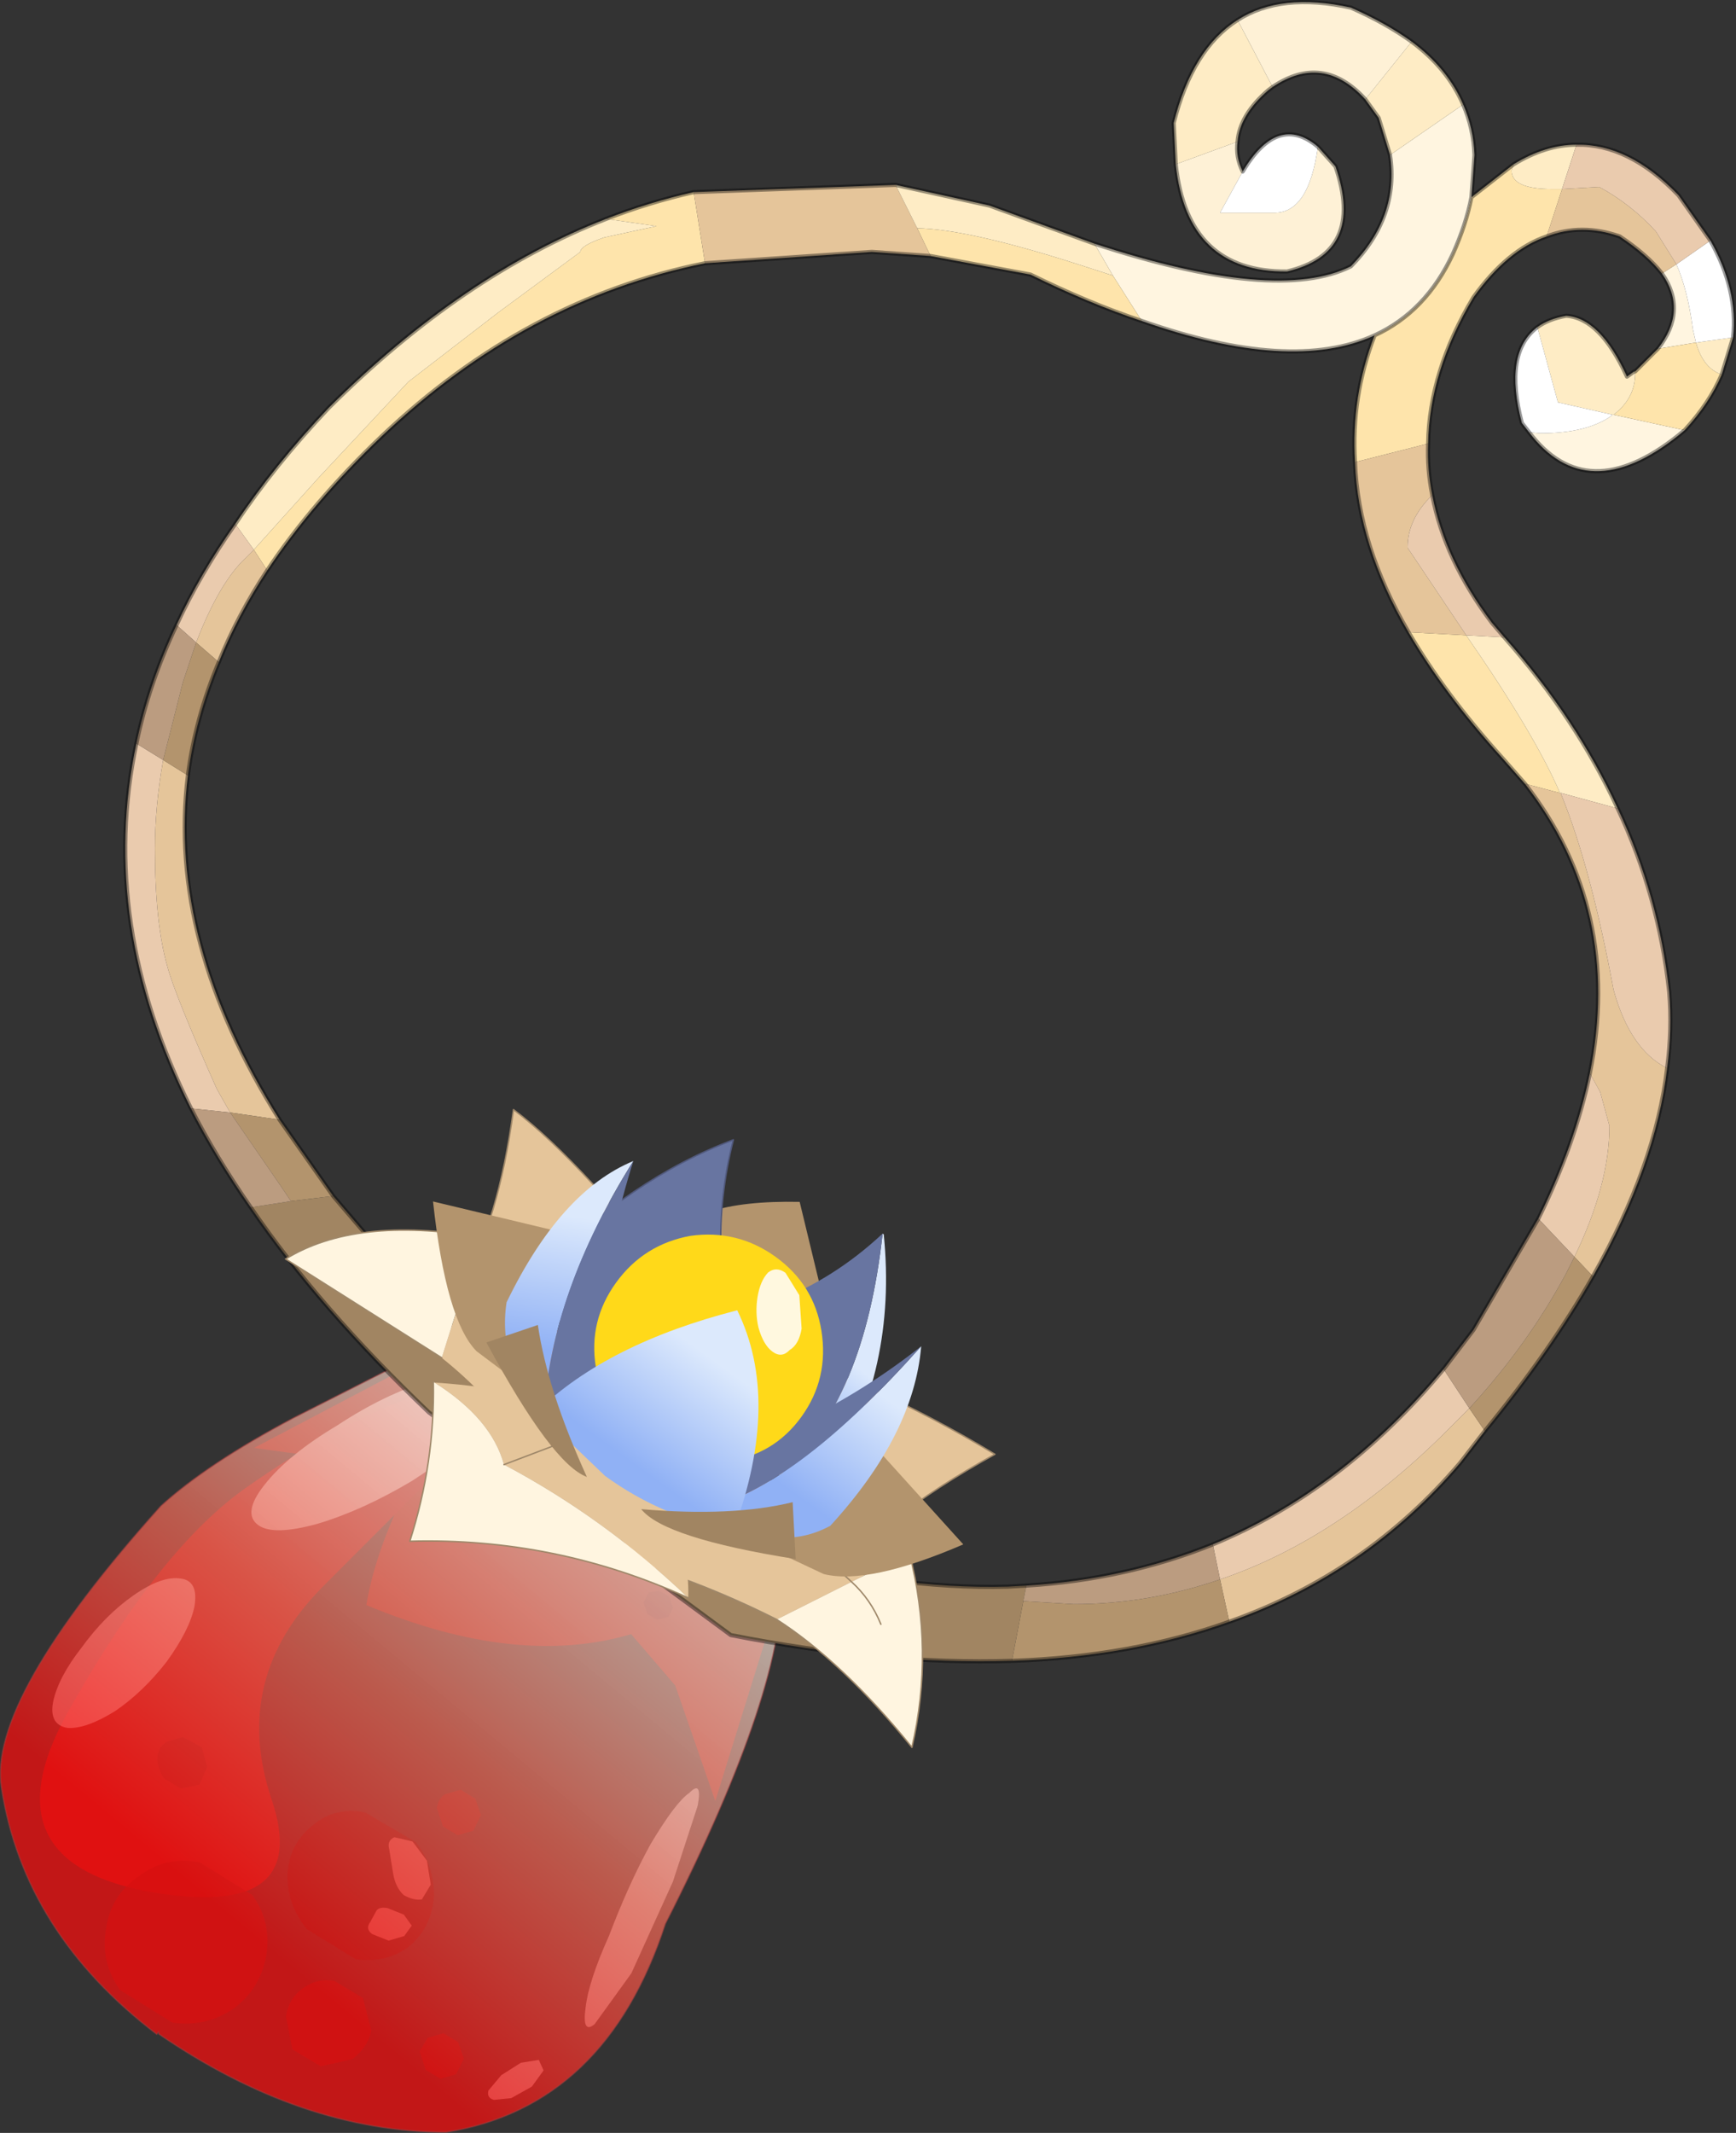 <svg viewBox="0 0 84.263 103.47" xmlns="http://www.w3.org/2000/svg" xmlns:xlink="http://www.w3.org/1999/xlink"><rect x="0" y="0" width="84.263" height="103.47" fill="#333333" stroke="none"/><g transform="translate(-235.78 -145.83)"><use transform="rotate(35.862 -185.757 495.048) scale(1.388)" width="23.85" height="29.25" xlink:href="#a"/><use transform="translate(241.75 145.85)" width="78.3" height="80.65" xlink:href="#b"/><use transform="rotate(35.862 -167.11 498.18) scale(1.388)" width="27.75" height="18.4" xlink:href="#c"/></g><defs><linearGradient id="e" x1="-819.2" x2="819.2" gradientTransform="matrix(.001 -.013 .015 .001 .25 -10.7)" gradientUnits="userSpaceOnUse"><stop stop-color="#ff0b0b" stop-opacity=".702" offset=".067"/><stop stop-color="#f56b58" stop-opacity=".702" offset=".514"/><stop stop-color="#fbe7d9" stop-opacity=".651" offset="1"/></linearGradient><linearGradient id="g" x1="-819.2" x2="819.2" gradientTransform="matrix(-.001 -.003 .002 -.001 -5.75 -2.9)" gradientUnits="userSpaceOnUse"><stop stop-color="#90b1f5" offset=".067"/><stop stop-color="#dce9fc" offset="1"/></linearGradient><linearGradient id="h" x1="-819.2" x2="819.2" gradientTransform="matrix(-.001 -.002 .001 -0 4.8 -5.25)" gradientUnits="userSpaceOnUse"><stop stop-color="#90b1f5" offset=".067"/><stop stop-color="#dce9fc" offset="1"/></linearGradient><linearGradient id="i" x1="-819.2" x2="819.2" gradientTransform="matrix(0 -.003 .002 0 5.3 -4.15)" gradientUnits="userSpaceOnUse"><stop stop-color="#90b1f5" offset=".067"/><stop stop-color="#dce9fc" offset="1"/></linearGradient><linearGradient id="j" x1="-819.2" x2="819.2" gradientTransform="matrix(-0 -.003 .005 -0 .25 -1.7)" gradientUnits="userSpaceOnUse"><stop stop-color="#90b1f5" offset=".067"/><stop stop-color="#dce9fc" offset="1"/></linearGradient><g id="d"><path d="m5.2-24.55 2.85 3.35 2.15 6.4-3.5-2.45-2.3-.55q-2.55 3.3-8.1 4.6-.95-1.9-1.35-4.85l-5.05 2.7 3.25-6.55 1.6-1.55Q-2.3-25.6 1.6-25.6l3.6 1.05" fill="#8c231d" fill-rule="evenodd" transform="translate(11.85 26)"/><path d="M-6.85-19.75q1.35-2.3 2.15-2.3t.5 2.3l-1.1 6.85q-.75 4.55 2.9 7.15T-4.05-.6Q-9.4 1.9-10-4.35q-.7-6.3.5-9.75t2.65-5.65" fill="#961f1f" fill-rule="evenodd" transform="translate(11.85 26)"/><path d="m4.1-18.95-.05-.4.25-.25.4-.05.35.25.05.35-.25.3-.4.05-.35-.25m-.75 9 .5.35.1.6-.35.45-.6.05-.55-.4q-.15-.3-.05-.55l.35-.45.6-.05M4.25-2l.9.75q.25.55.05 1.2L4.45.8 3.3.9 2.45.1q-.3-.55-.1-1.15t.75-.85L4.25-2m3-.65.6-.05.5.35.1.6-.35.45-.6.05-.55-.4-.05-.55.35-.45M.8.95Q.4 2.05-.65 2.6l-2.15.15q-1.15-.4-1.65-1.45Q-5 .25-4.6-.85-4.25-2-3.15-2.5L-1-2.65Q.1-2.3.65-1.2 1.15-.15.8.95m-6.7-5.1q-.4-.15-.6-.45t-.05-.65l.35-.45.75-.1.55.45.15.65-.45.5-.7.05" fill="#771a1a" fill-opacity=".702" fill-rule="evenodd" transform="translate(11.85 26)"/><path d="M2.55-7.5q1.05.3 1.65 1.2.55.9.3 1.9-.3.95-1.25 1.45l-2 .15Q.15-3.1-.45-4-1-4.9-.7-5.9q.25-.95 1.2-1.4l2.05-.2" fill="#4f1111" fill-opacity=".702" fill-rule="evenodd" transform="translate(11.85 26)"/><path d="m1.85-7.2.6-.25.8.25.6.6.05.6q-.2.2-.6.25-.4-.05-.75-.4l-.6-.6q-.25-.2-.1-.45M3.1-5.05l.6-.15.45.15v.45l-.35.45-.6.15q-.3 0-.3-.3l-.05-.4q-.05-.2.25-.35" fill="#ea9999" fill-opacity=".702" fill-rule="evenodd" transform="translate(11.85 26)"/><path d="M-4.75-22.15q.65 0 .6 1.3t-.8 3.2q-.8 1.85-1.8 3.15-1 1.25-1.65 1.25-.7 0-.65-1.25.05-1.35.85-3.2.7-1.85 1.7-3.15 1.1-1.35 1.75-1.3m-3.9 17.1q-.45 1.1-1 1.45-.6.3-.95-.45-.35-.8-.3-2.1 0-1.4.4-2.55t1-1.45q.55-.3.95.5.35.75.35 2.15-.05 1.35-.45 2.45M9.8-14.3l.85 2.65.7 3.45V-6q-.15.55-.6-.3-.45-.8-.8-2.5-.5-1.85-.7-3.45-.15-1.7.05-2.25.1-.65.5.2M10.85-3.65v.7l-.35.75-.45.4q-.25.1-.35-.15l.05-.7.3-.75.45-.45.35.2" fill="#fff" fill-opacity=".6" fill-rule="evenodd" transform="translate(11.85 26)"/><path d="M-.85 3.25Q-6.7 3.1-10.3-.55q-2.2-2.2-1.25-11.25.45-2.15 1.95-5.2l2.65-5.15q3.1-4.25 8.85-3.8 4.2.4 5.55 3.4 2.4 2.95 3.85 12.25Q13.35-3.9 9.35.1 5.25 3.05-.8 3.2l-.05-.05v.1" fill="url(#e)" fill-rule="evenodd" transform="translate(11.85 26)"/><path d="M11 29.25q-5.85-.15-9.45-3.8Q-.65 23.25.3 14.2.75 12.05 2.25 9L4.9 3.85Q8-.4 13.75.05q4.2.4 5.55 3.4 2.4 2.95 3.85 12.25 2.05 6.4-1.95 10.4-4.1 2.95-10.15 3.1l-.05-.05v.05" fill="none" stroke="#a14040" stroke-linecap="round" stroke-linejoin="round" stroke-opacity=".502" stroke-width=".05"/></g><g id="b"><path d="M317.15 158.65q.55 1.25.8 3.15l.15.65-1.85.3q1.45-1.85.2-3.65l.7-.45m.4 8.05-.3.25q-4.45 3.55-7.25-.15l.55.05q2.25 0 3.45-.85l.05-.05h.05l3.45.75m-28.65-9.05q8.85 2.9 12.45 1.1 2.35-2.4 1.9-5.4l3.55-2.45q.5 1.15.55 2.45l-.15 2.05q-.25 1.3-.9 2.75-1.3 2.8-3.8 3.95-4.05 1.85-11.3-.7l-1.4-2.2-.9-1.55" fill="#fff5e0" fill-rule="evenodd" transform="translate(-241.75 -145.85)"/><path d="M319.35 164q-.6 1.4-1.8 2.7l-3.45-.75q1.05-.8 1.05-2l-.05-.1h.05l1.1-1.1 1.85-.3q.35 1.25 1.25 1.55m-8.5-6.7q-1.9.65-3.55 2.95-2.15 3.6-2.2 7.1l-3.55.9q-.2-3.15.95-6.15 2.5-1.15 3.8-3.95.65-1.45.9-2.75l2.05-1.6-.1.3q0 .9 1.95.9h.5l-.75 2.3m-45.65-.85q2.05-.8 4.25-1.3l.55 3.45q-8.7 1.75-15.7 8.4-3.35 3.2-5.55 6.5l-.65-1 3.15-3.5 4.35-4.65 4.35-3.35 4-2.95q0-.3 1.15-.7l2.55-.55-2.45-.35m26 4.95q-2.55-.85-5.4-2.25l-4.85-.9-.65-1.35q2.5.05 7.8 1.75l1.7.55 1.4 2.2m18.6 22.45-1.1-1.25q-2.8-3.1-4.55-6.1l2.8.15.1.15q3.25 4.7 4.45 7.5l-1.7-.45" fill="#fee4ab" fill-rule="evenodd" transform="translate(-241.75 -145.85)"/><path d="M316.45 159.1q-.7-.9-2.05-1.8-1.85-.65-3.55 0l.75-2.3 1.8-.1q1.5.8 2.75 2.15l1 1.6-.7.45m-11.35 8.25q-.05 1.25.2 2.5-1.2 1.15-1.2 2.55l2.85 4.25-2.8-.15q-2.45-4.2-2.6-8.25l3.55-.9m11.6 30.3q-.55 4.7-3.6 10.1l-.9-.95q1.7-3.5 1.7-6.35l-.45-1.65-.5-.9q1.6-7.95-3.15-14.05l1.7.45h.05v.05q1.45 3.55 2.55 9.5.8 2.9 2.6 3.8m-8.85 17.6-1.2 1.55q-4.55 5.35-11.2 7.7l-.45-2.05q5.75-1.95 11.05-7.25l1.05-1.05.75 1.1m-38.4-60.1 9.8-.35 1.05 2.1.65 1.35-2.85-.2-8.1.55-.55-3.45m-20.7 18.35q-1.45 2.2-2.35 4.45l-1.1-.95q1.1-2.85 2.35-4.05l.45-.45.65 1m-3.85 9.95q-1 8.05 4.45 16.7l-2.4-.35-.65-1.15q-2.05-4.6-2.4-5.95-.6-2.1-.6-5.7 0-2.05.4-4.3l1.2.75" fill="#e5c59a" fill-rule="evenodd" transform="translate(-241.75 -145.85)"/><path d="M313.1 207.75q-2.05 3.6-5.25 7.5l-.75-1.1q2.85-3.1 4.7-6.55l.4-.8.9.95m-17.65 16.75q-4.75 1.7-10.55 1.9l.55-2.9 2.45.15q3.6 0 7.1-1.2l.45 2.05m-49.05-46.55q-1.15 2.75-1.5 5.5l-1.2-.75.95-3.75.65-1.95 1.1.95m2.95 22.2 2.6 3.7-2.05.25-.4-.6-2.55-3.7 2.4.35" fill="#b3946d" fill-rule="evenodd" transform="translate(-241.75 -145.85)"/><path d="M284.9 226.4q-6.25.2-13.65-1.25l-14.65-10.8q-5.3-5.05-8.65-9.95l1.95-.3 2.05-.25 2.65 3.1 5.1 5.15 12.95 9.05q6.45 1.8 12.05 1.65l.9-.05-.15.75-.55 2.9" fill="#a18562" fill-rule="evenodd" transform="translate(-241.75 -145.85)"/><path d="m318.1 162.45 1.8-.25-.55 1.8q-.9-.3-1.25-1.55m-7.7-.75q.55-.4 1.4-.55 1.65.1 2.95 2.95l.35-.25.05.1q0 1.2-1.05 2h-.05l-2.65-.6-1-3.65m-1.6 15.05q3.5 3.95 5.5 8.3l-2.75-.75h-.05q-1.2-2.8-4.45-7.5l-.1-.15 1.85.1m-61.6-5.5q1.9-2.85 4.55-5.65 6.5-6.45 13.45-9.15l2.45.35-2.55.55q-1.15.4-1.15.7l-4 2.95-4.35 3.35-4.35 4.65-3.15 3.5-.9-1.25m32.05-16.45 4.55 1 5.1 1.85.9 1.55-1.7-.55q-5.3-1.7-7.8-1.75l-1.05-2.1m24-1.45-.55-1.8-.65-.9 2.25-2.8q1.75 1.3 2.5 3.05l-3.55 2.45m-5.7-3.3-.2.15q-1.4 1.2-1.5 2.5l-3 1.1-.1-2q.9-3.6 3.1-5l1.7 3.25m11.7 3.75q1.55-.95 3.05-.95l-.7 2.15h-.5q-1.95 0-1.95-.9l.1-.3" fill="#feecc5" fill-rule="evenodd" transform="translate(-241.75 -145.85)"/><path d="M302.05 150.65q-2.05-2.25-4.5-.6l-1.7-3.25q2.1-1.35 5.5-.6 1.7.75 2.95 1.65l-2.25 2.8m-6.2 2.05q-.1.75.25 1.45l-1.1 2h2.6q1.7.05 2.15-3.2l.85.95q1.45 4.2-2.35 5.1-4.85.05-5.4-5.2l3-1.1" fill="#fef1d6" fill-rule="evenodd" transform="translate(-241.75 -145.85)"/><path d="M318.8 157.5q1.35 2.4 1.1 4.7l-1.8.25-.15-.65q-.25-1.9-.8-3.15l1.65-1.15m-8.8 9.3-.35-.45q-.9-3.4.75-4.65l1 3.65 2.65.6-.05.05q-1.2.85-3.45.85l-.55-.05m-13.9-12.65q1.7-2.85 3.65-1.2-.45 3.25-2.15 3.2H295l1.1-2" fill="#fff" fill-rule="evenodd" transform="translate(-241.75 -145.85)"/><path d="m318.8 157.5-1.65 1.15-1-1.6q-1.25-1.35-2.75-2.15l-1.8.1.7-2.15q2.55-.05 4.95 2.45l1.55 2.2m-13.5 12.35q.6 3.15 2.9 6.2l.6.7-1.85-.1-2.85-4.25q0-1.4 1.2-2.55m9 15.2q2 4.25 2.5 8.9.15 1.8-.1 3.7-1.8-.9-2.6-3.8-1.1-5.95-2.55-9.5v-.05l2.75.75m-69.25 14.55q-4.5-9-2.65-17.7l1.3.8q-.4 2.25-.4 4.3 0 3.6.6 5.7.35 1.35 2.4 5.95l.65 1.15-1.9-.2m-.7-23.45q1.15-2.5 2.85-4.9l.9 1.25-.45.45q-1.25 1.2-2.35 4.05l-.95-.85m50.3 44.6q6.3-2.6 11.2-8.5l1.25 1.9-1.05 1.05q-5.3 5.3-11.05 7.25l-.35-1.7m15.8-15.8q1.8-3.65 2.5-7.05l.5.9.45 1.65q0 2.85-1.7 6.35l-1.75-1.85" fill="#eacbae" fill-rule="evenodd" transform="translate(-241.75 -145.85)"/><path d="M247.95 204.4q-1.7-2.45-2.9-4.8l1.9.2 2.55 3.7.4.6-1.95.3m-5.55-22.5q.6-2.9 1.95-5.75l.95.85-.65 1.95-.95 3.75-1.3-.8m43.2 40.85q4.85-.3 9.05-2l.35 1.7q-3.5 1.2-7.1 1.2l-2.45-.15.15-.75m20.25-10.5 1.45-1.9 3.15-5.4 1.75 1.85-.4.8q-1.85 3.45-4.7 6.55l-1.25-1.9" fill="#bb9c80" fill-rule="evenodd" transform="translate(-241.75 -145.85)"/><path d="M78.15 16.35q.25-2.3-1.1-4.7m1.1 4.7-.55 1.8q-.6 1.4-1.8 2.7l-.3.25q-4.45 3.55-7.25-.15l-.35-.45q-.9-3.4.75-4.65.55-.4 1.4-.55 1.65.1 2.95 2.95l.35-.25h.05l1.1-1.1q1.45-1.85.2-3.65-.7-.9-2.05-1.8-1.85-.65-3.55 0-1.9.65-3.55 2.95-2.15 3.6-2.2 7.1-.05 1.25.2 2.5.6 3.15 2.9 6.2l.6.7q3.5 3.95 5.5 8.3 2 4.25 2.5 8.9.15 1.8-.1 3.7-.55 4.7-3.6 10.1-2.05 3.6-5.25 7.5l-1.2 1.55q-4.55 5.35-11.2 7.7-4.75 1.7-10.55 1.9-6.25.2-13.65-1.25L14.85 68.5q-5.3-5.05-8.65-9.95-1.7-2.45-2.9-4.8-4.5-9-2.65-17.7.6-2.9 1.95-5.75 1.15-2.5 2.85-4.9 1.9-2.85 4.55-5.65 6.5-6.45 13.45-9.15 2.05-.8 4.25-1.3l9.8-.35 4.55 1 5.1 1.85Q56 14.7 59.6 12.9q2.35-2.4 1.9-5.4l-.55-1.8-.65-.9q-2.05-2.25-4.5-.6l-.2.15q-1.4 1.2-1.5 2.5-.1.75.25 1.45 1.7-2.85 3.65-1.2l.85.95q1.45 4.2-2.35 5.1-4.85.05-5.4-5.2l-.1-2q.9-3.6 3.1-5 2.1-1.35 5.5-.6 1.7.75 2.95 1.65 1.75 1.3 2.5 3.05.5 1.15.55 2.45l-.15 2.05 2.05-1.6Q69.05 7 70.55 7q2.55-.05 4.95 2.45l1.55 2.2m-37.85.75 4.85.9q2.85 1.4 5.4 2.25M39.2 12.4l-2.85-.2-8.1.55q-8.7 1.75-15.7 8.4-3.35 3.2-5.55 6.5-1.45 2.2-2.35 4.45-1.15 2.75-1.5 5.5-1 8.05 4.45 16.7l2.6 3.7 2.65 3.1 5.1 5.15L30.9 75.3q6.45 1.8 12.05 1.65l.9-.05q4.85-.3 9.05-2 6.3-2.6 11.2-8.5l1.45-1.9 3.15-5.4q1.8-3.65 2.5-7.05Q72.8 44.1 68.05 38l-1.1-1.25q-2.8-3.1-4.55-6.1-2.45-4.2-2.6-8.25-.2-3.15.95-6.15-4.05 1.85-11.3-.7m16-6q-.25 1.3-.9 2.75-1.3 2.8-3.8 3.95" fill="none" stroke="#000" stroke-linecap="round" stroke-linejoin="round" stroke-opacity=".4" stroke-width=".2"/></g><g id="f"><path d="m-1.3-5.3-7.1 4.05q-.15-2.35-2.05-5.9 3 .05 9.15 1.85" fill="#e5c59a" fill-rule="evenodd" transform="translate(13.85 11.2)"/><path d="M5.45 9.95Q5.3 7.6 3.4 4.05q3 .05 9.15 1.85" fill="none" stroke="#9e8769" stroke-linecap="round" stroke-linejoin="round" stroke-width=".05"/><path d="M8.15.05 0-5.15q5.25-1.7 10.25-2.1-2 4.25-2.1 7.3" fill="#e5c59a" fill-rule="evenodd" transform="translate(13.85 11.2)"/><path d="M22 11.25q.1-3.05 2.1-7.3-5 .4-10.25 2.1" fill="none" stroke="#9e8769" stroke-linecap="round" stroke-linejoin="round" stroke-width=".05"/><path d="m-7.4 1.35-1.4-4.2 3.4 1.35 1.35 1.25.5 2.35q-1.75-.65-3.85-.75" fill="#e5c59a" fill-rule="evenodd" transform="translate(13.85 11.2)"/><path d="m-8.8-2.85 1.4 4.2-6.45.4q1.1-2.65 5.05-4.6" fill="#fff5e0" fill-rule="evenodd" transform="translate(13.85 11.2)"/><path d="M5.05 8.35Q1.1 10.3 0 12.95l6.45-.4" fill="none" stroke="#9e8769" stroke-linecap="round" stroke-linejoin="round" stroke-width=".05"/><path d="M9.85-2.7 8.8-.7q-1.75-.25-4.05.65 2.3-.9 4.05-.65L7.45 1.9q-3.1.5-5.9 1.55Q1.4.8 5.75-2l4.1-.7" fill="#e5c59a" fill-rule="evenodd" transform="translate(13.85 11.2)"/><path d="m8.8-.7 1.05-2q2.7 2.25 4.05 5.45-3.7-1-6.45-.85L8.8-.7q.9.1 1.7.6-.8-.5-1.7-.6" fill="#fff5e0" fill-rule="evenodd" transform="translate(13.85 11.2)"/><path d="m23.7 8.5-4.1.7m-4.2 5.45q2.8-1.05 5.9-1.55 2.75-.15 6.45.85-1.35-3.2-4.05-5.45" fill="none" stroke="#9e8769" stroke-linecap="round" stroke-linejoin="round" stroke-width=".05"/><path d="M22.65 10.5q.9.1 1.7.6m-1.7-.6q-1.75-.25-4.05.65" fill="none" stroke="#9e8769" stroke-linecap="round" stroke-linejoin="round" stroke-width=".05"/><path d="M-7.15 2.2h.05-.05" fill="#7cd100" fill-rule="evenodd" transform="translate(13.85 11.2)"/><path d="M-2.1 1.05-3.45 3.1l1.35-2.05m-5 1.15q3-1.9 5.85-2.35 4.1.8 5.75 3.25-4-.55-7.95 0-1.3-1.05-3.65-.9" fill="#e5c59a" fill-rule="evenodd" transform="translate(13.85 11.2)"/><path d="M4.5 3.1q-5 1-9.05 4.1-.9-2.75-2.6-5h.05q2.35-.15 3.65.9 3.95-.55 7.95 0" fill="#fff5e0" fill-rule="evenodd" transform="translate(13.85 11.2)"/><path d="M18.35 14.3q-5 1-9.05 4.1-.9-2.75-2.6-5M10.4 14.3l1.35-2.05" fill="none" stroke="#9e8769" stroke-linecap="round" stroke-linejoin="round" stroke-width=".05"/><path d="m-3.85.5-2.7-.05q-1.5-.25-4.3-3.35l4-1.65q.55 2.75 3 5.05m11.7-.85L5.2.15q2.6-2.9 1.3-5.2l4.7 1Q9.35-.95 7.85-.35M-3.35-6.4q-.35-1.75 2.9-4l3.8 3.25q-3.45-.2-6.5 1.3l-.2-.55" fill="#b3946d" fill-rule="evenodd" transform="translate(13.85 11.2)"/><path d="M1.3-4.5Q-5.5-.65-6.45-3q.75-4.65 2.85-7.8Q-2.1-7 1.3-4.5" fill="#6875a1" fill-rule="evenodd" transform="translate(13.85 11.2)"/><path d="M7.4 8.2q.75-4.65 2.85-7.8 1.5 3.8 4.9 6.3" fill="none" stroke="#51597d" stroke-linecap="round" stroke-linejoin="round" stroke-width=".05"/><path d="M-3.35.85Q-5.7.4-6.7-1.55q-.75-4.25.7-6.6.35 5.4 2.65 9" fill="url(#g)" fill-rule="evenodd" transform="translate(13.85 11.2)"/><path d="M-6-8.15q1.6 4.85 5 9.1l-2.35-.1q-2.3-3.6-2.65-9" fill="#6875a1" fill-rule="evenodd" transform="translate(13.85 11.2)"/><path d="M2.55-11.2h.05-.05" fill="#fff1d1" fill-rule="evenodd" transform="translate(13.85 11.2)"/><path d="M4.6-2.4q.85-3.7-2.05-8.8h.05q3.15 3.55 3.45 7.95-.6 1-1.45.85" fill="url(#h)" fill-rule="evenodd" transform="translate(13.85 11.2)"/><path d="M4.6-2.4q-2.85.35-6.95-1.35 4-2.85 4.9-7.45 2.9 5.1 2.05 8.8" fill="#6875a1" fill-rule="evenodd" transform="translate(13.85 11.2)"/><path d="M3.3.05q2-2.5 2.65-8.85 1.6 2.65 1.1 6.95Q6.05.2 3.3.05" fill="url(#i)" fill-rule="evenodd" transform="translate(13.85 11.2)"/><path d="m3.3.05-1.9-.3q3.2-3.8 4.55-8.55Q5.3-2.45 3.3.05" fill="#6875a1" fill-rule="evenodd" transform="translate(13.85 11.2)"/><path d="M2.8-1.55Q1.65-.35 0-.35t-2.85-1.2Q-4-2.7-4-4.35t1.15-2.85Q-1.65-8.35 0-8.35T2.8-7.2Q4-6 4-4.35t-1.2 2.8" fill="#ffd919" fill-rule="evenodd" transform="translate(13.85 11.2)"/><path d="M2.3-6q-.05.4-.45.4T.95-6q-.4-.35-.65-.85t-.2-.9q.1-.35.5-.35l.85.35.75.9q.25.5.1.85" fill="#fff8df" fill-rule="evenodd" transform="translate(13.85 11.2)"/><path d="M4.4.25q-2.2 1.1-4.75 1.1L-3.6.9Q-3-2.45 0-6.05 3.1-4.4 4.4.25" fill="url(#j)" fill-rule="evenodd" transform="translate(13.85 11.2)"/><path d="m-6.45 0 1.1-1.55q1.6 1.65 4.5 3.3Q-2.1 2.1-6.45 0M5.5-1.75 6.75-.2Q2.6 1.9 1.35 1.55 4.1-.1 5.5-1.75" fill="#a18562" fill-rule="evenodd" transform="translate(13.85 11.2)"/></g><use width="23.85" height="29.25" xlink:href="#d" id="a"/><use width="27.75" height="18.4" xlink:href="#f" id="c"/></defs></svg>